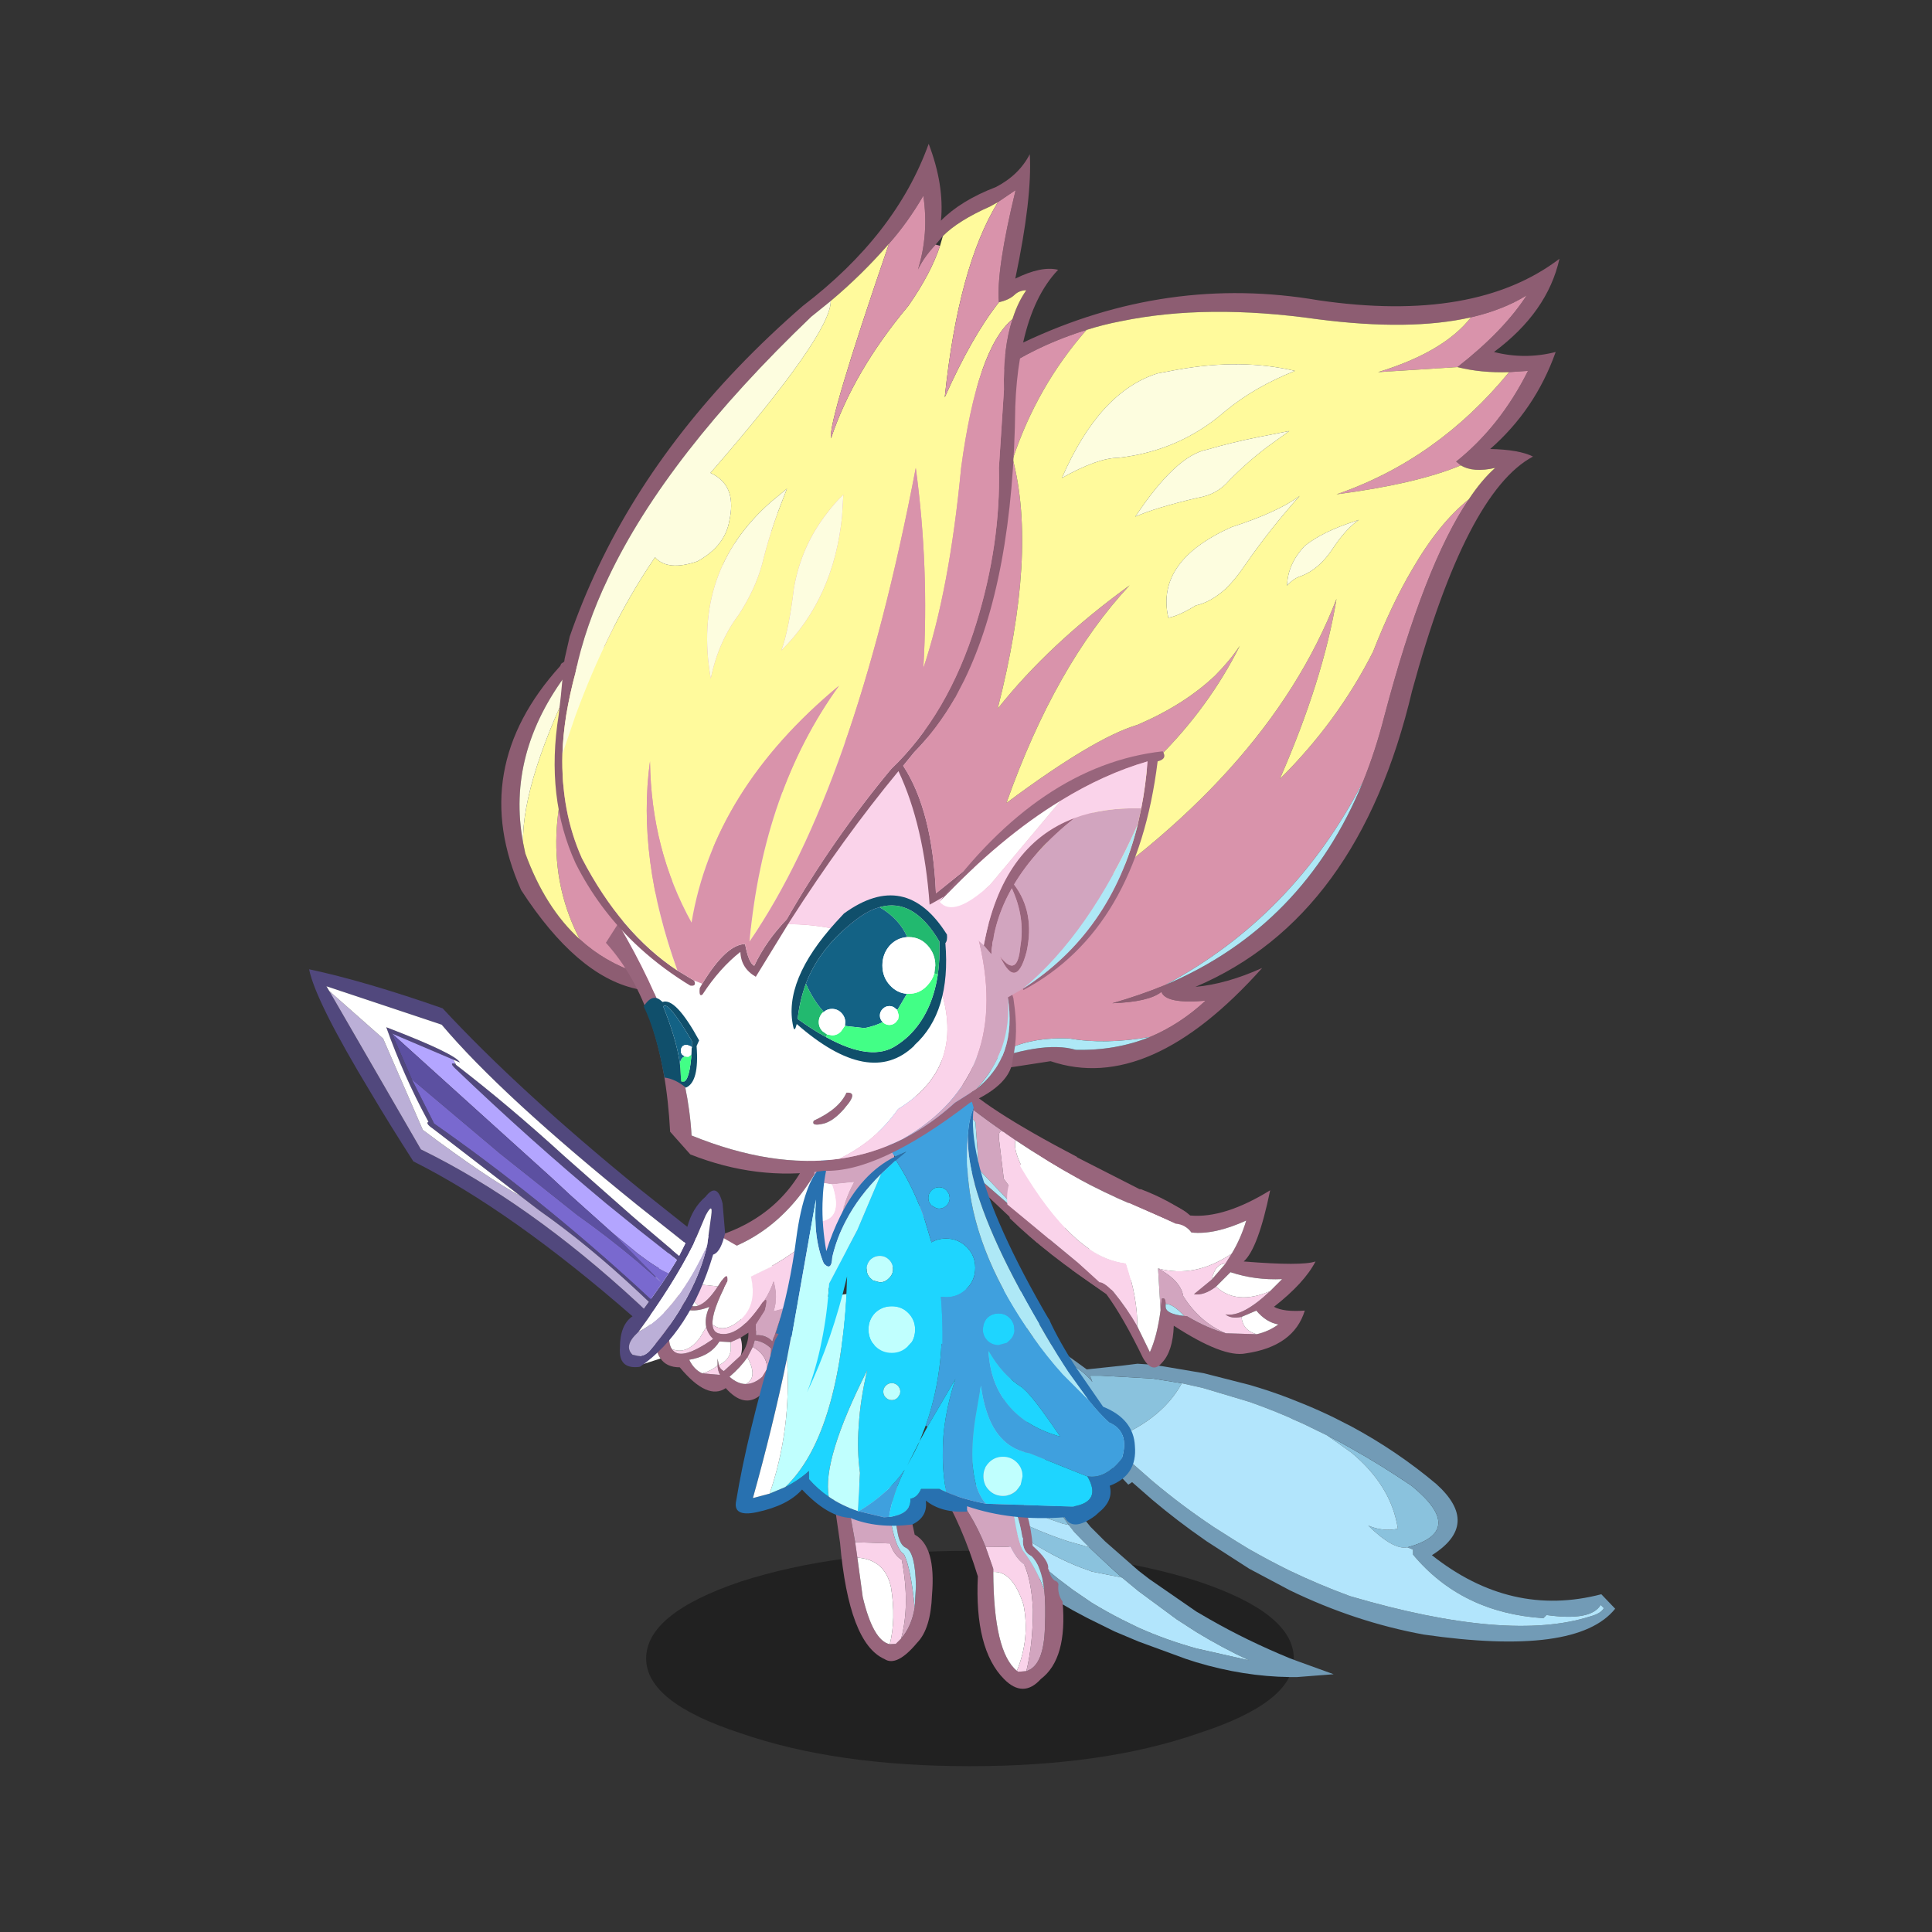 <svg xmlns:ffdec="https://www.free-decompiler.com/flash" xmlns:xlink="http://www.w3.org/1999/xlink" ffdec:objectType="frame" height="90" width="90" xmlns="http://www.w3.org/2000/svg"><rect width="100%" height="100%" fill="#333333" stroke="none"/><use ffdec:characterId="36" height="172" transform="matrix(.45 0 0 .45 11.992 4.9)" width="145.5" xlink:href="#a"/><defs><g id="a" transform="translate(5.35 4)"><use ffdec:characterId="1" height="9.8" transform="matrix(1.208 0 0 2.275 34.89 145.652)" width="55.5" xlink:href="#b"/><use ffdec:characterId="3" height="25.9" transform="translate(63.7 96.85) scale(.652)" width="24.6" xlink:href="#c"/><use ffdec:characterId="5" height="23.15" transform="translate(72.25 103.8) scale(.652)" width="29.05" xlink:href="#d"/><use ffdec:characterId="12" height="58.6" transform="translate(68.113 121.687) scale(.652)" width="105.8" xlink:href="#e"/><use ffdec:characterId="14" height="28.35" transform="translate(78.95 108.2) scale(.652)" width="38.7" xlink:href="#f"/><use ffdec:characterId="16" height="31.85" transform="translate(42.35 102.9) scale(.652)" width="27.85" xlink:href="#g"/><use ffdec:characterId="18" height="68.45" transform="translate(0 85.45) scale(.652)" width="81.75" xlink:href="#h"/><use ffdec:characterId="20" height="28.45" transform="translate(54.05 138.5) scale(.652)" width="16.1" xlink:href="#i"/><use ffdec:characterId="22" height="32.95" transform="translate(65.25 138.45) scale(.652)" width="19.7" xlink:href="#j"/><use ffdec:characterId="24" height="69.95" transform="translate(44.15 97.45) scale(.652)" width="63.45" xlink:href="#k"/><use ffdec:characterId="35" height="163.5" transform="translate(19.183) scale(.652)" width="180.55" xlink:href="#l"/></g><g id="q" fill-rule="evenodd"><path d="M3.35 1.25 5.3 0q3.55 4.25 18.9 12.3l.4 3.55q-5.45-3.05-10.15-6.2l-1.45-1-.4-.3Q7.45 4.8 3.35 1.25m16.3 24.05v.05l-1.8.55L1.2 10.2.4 8.6l3.2 2.75L16.45 22.5l3.2 2.8" fill="#98657c"/><path d="M.4 8.6q-1.5-4.1 2.95-7.35 4.1 3.55 9.25 7.1-1.05-.55-.7 1.65l.7 5.8 7.05 9.5-3.2-2.8-7.8-8.2-.55-7.5q-.65-1-1.6-.4l1.05 6.75L4.4 9.8l-.8 1.55L.4 8.6" fill="#d2a5bf"/><path d="m22.4 23.5-2.7 1.85-.05-.05-7.05-9.5-.7-5.8q-.35-2.2.7-1.65l.4.3 1.45 1q-.85 3.5 7.95 13.85" fill="#fad3ea"/><path d="M24.6 15.85q.15 5.1-2.2 7.65-8.8-10.35-7.95-13.85 4.7 3.15 10.15 6.2" fill="#fff"/><path d="m3.6 11.35.8-1.55 3.15 3.35L6.5 6.4q.95-.6 1.6.4l.55 7.5 7.8 8.2L3.6 11.35" fill="#aee8f6"/></g><g id="r" fill-rule="evenodd"><path d="M27.95 13.2q-1.55-1.35-5.7-3Q13 6.55 4.65 1.15 6 .45 7.75 0l15.9 8.1q4.6 1.8 5.4 2.9l-1.1 2.2m-27.9-4 16.4 13.55-.8.35-.2.05Q6.3 17.1.45 11.4l-.4-2.2" fill="#98657c"/><path d="M2.05 3.05q8.6 14.6 16.8 15.55l.6 2.75-3 1.4L.05 9.2q-.35-3.75 2-6.15" fill="#fad3ea"/><path d="m19.45 21.35-.6-2.75q-8.2-.95-16.8-15.55 1-1.1 2.6-1.9 8.35 5.4 17.6 9.05 4.15 1.65 5.7 3-2.95 5.15-8.5 8.15" fill="#fff"/></g><g id="s" fill-rule="evenodd"><path d="M69.4 42.65q-1.7 3.1-4.7 5.4-3 2.3-7.25 3.85-3.95-4.6-7.4-9.7l-2.3-3.5-1.7-2.65q1.65 1.2 5.6 3.5 1.9 1 3.35 2.65l.2.25-.4-1h1.8l8.1.45 4.7.75m35.8 26.05q-2.2.45-6.2-3.45 2.35 1 4.7.5-1.05-6.85-7.4-12.1l-3.8-2.7q1.9.95 3.8 2.05 4.75 2.65 9.6 5.95 8.8 7.2-.7 9.75" fill="#8ac2dd" transform="translate(-35.6 -32.6)"/><path d="M88.75 45.95q2.45 1 4.8 2.15l2.75 1.4q7.25 3.9 13.5 9.15 7.1 6.4-.7 11.3 12.55 9.95 26.9 6.2l2.2 2.3q-6.1 7.6-30.4 4.1-10.9-2-21.3-7.05l-6.4-3.4-6.75-4.35-.35-.25q-4.2-2.9-8.3-6.35l-3.2-2.8-.6.4-3.15-3.35q-5.5-6.2-9.55-13.2L46 38.15l-1-2.1q-.4-.85.55-.75l.05.05q1.4-.25 7.6 4.3l1.1.8 5.65-.6 2.4-.3 2.35.15 1.95.3 6.2 1.05 7.25 1.85q3.3.95 6.4 2.15l2.25.9m3.75 5-3.8-1.85-1.7-.75-.5-.25q-3.25-1.4-6.4-2.5l-7.35-2.2-3.35-.75-4.7-.75-8.1-.45h-1.8l.4 1-.2-.25q-1.45-1.65-3.35-2.65-3.95-2.3-5.6-3.5l1.7 2.65 2.3 3.5q3.45 5.1 7.4 9.7l2.75 3 .8.85.4-.5 3.3 2.9q4.75 4 9.8 7.35l3.55 2.25L80.1 69q3.15 1.8 6.4 3.4 4.7 2.25 9.6 4.05 25.2 7.4 38.2 3.2 1.65-.45 2.1-1.3l-.5-.5q-1.55 2.6-8.6 1.6l-.5.5q-13-.85-20.7-10.1v-.8l-.9-.35q9.5-2.55.7-9.75-4.85-3.3-9.6-5.95-1.9-1.1-3.8-2.05" fill="#729bb6" transform="translate(-35.6 -32.6)"/><path d="m69.4 42.65 3.35.75 7.35 2.2q3.15 1.1 6.4 2.5l.5.25 1.7.75 3.8 1.85 3.8 2.7q6.35 5.25 7.4 12.1-2.35.5-4.7-.5 4 3.9 6.2 3.45l.9.35v.8q7.7 9.25 20.7 10.1l.5-.5q7.05 1 8.6-1.6l.5.5q-.45.85-2.1 1.3-13 4.2-38.2-3.2-4.9-1.8-9.6-4.05-3.25-1.6-6.4-3.4l-2.05-1.25-3.55-2.25q-5.05-3.35-9.8-7.35l-3.3-2.9-.4.5-.8-.85-2.75-3q4.25-1.55 7.25-3.85t4.7-5.4" fill="#b2e5fc" transform="translate(-35.6 -32.6)"/><path d="m38.1 55.45-.05-.3q-.45-2.7-.65-5.75-.4-5.9.2-13.15l.35-3.1v-.2.25l.2.7.5 3.15q.45 2.35 1.95 6.2 1.05 4 2.75 8l1.85 3.9 1.4 2.55 1.85 3.05 2.3 3.4.55.8.15.2-.95-.2-2.3-.8-1.6-.8Q43.8 61.7 41 58.8l-2.9-3.35M54.7 68.7l.4.4 3.5 3.25 1.3 1.15-4.8-.95-.5-.2q-4.35-1.45-9.35-4.6l-2.35-1.5-1.45-1.05-.15-.25-.7-1.2-.4-.95 2.7 1.45.8.4.65.3.8.4q3.1 1.4 6.2 2.4l3.35.95" fill="#8ac2dd" transform="translate(-35.6 -32.6)"/><path d="m87.7 86.75 5.8 2.1-5.8.45h-1.2q-7.3-.1-14.8-2.35L70 86.4l-7.5-2.75-3.8-1.6-4.25-2.1-2.35-1.25-3.2-1.85v-1.7l-1.95-1.4Q44.7 72 42.9 69.9l-1.6-2.15-1.7-2.8-.3-.6q-1.2-1.95-2-4.4l-.15-.35q-.65-2.05-1.05-4.45-.5-3.25-.5-7.1-.05-4.25.6-9.3l.7-3.45q.3-1.3.75-2.15.4-.95.8-.25l2.95 6.45q1.6 5.15 3.55 9.7 1.35 3.2 2.95 6.1l1.15 2.05.9 1.5q1.8 2.9 3.9 5.45l.65.8.4.5.2.2 2.1 2.1 5.25 4.6.05.05 1.75 1.35 7.45 5.15 2.15 1.25q5.95 3.4 12.65 6.15l1.2.45m-36.25-21.6-.15-.2-.55-.8-2.3-3.4-1.85-3.05-1.4-2.55-1.85-3.9q-1.7-4-2.75-8-1.5-3.85-1.95-6.2l-.5-3.15-.2-.7v-.25.2l-.35 3.1q-.6 7.25-.2 13.15.2 3.05.65 5.75l.05.3q.35 1.95.85 3.8l.85 2.55.4 1 .4.95.7 1.2.15.25 1.45 2.25.25.3q2.3 3.2 5.35 5.9l-.5-1.4 1.85 1.5 2.25 1.7 3 2.05q2.3 1.4 4.75 2.65l2.65 1.3q4.35 1.95 9.2 3.3l8.4 1.9q-4.3-2-8.4-4.5l-3.1-2-6.1-4.5-2.3-1.9-.3-.25-1.3-1.15-3.5-3.25-.4-.4-.95-.95-1.45-1.5-.85-1.1" fill="#729bb6" transform="translate(-35.6 -32.6)"/><path d="M38.1 55.45 41 58.8q2.8 2.9 5.6 4.55l1.6.8 2.3.8.95.2.85 1.1 1.45 1.5.95.95-3.35-.95q-3.1-1-6.2-2.4l-.8-.4-.65-.3-.8-.4-2.7-1.45-.4-1-.85-2.55q-.5-1.85-.85-3.8M59.9 73.5l.3.25 2.3 1.9 6.1 4.5 3.1 2q4.1 2.5 8.4 4.5l-8.4-1.9q-4.85-1.35-9.2-3.3l-2.65-1.3Q57.4 78.9 55.1 77.5l-3-2.05-2.25-1.7-1.85-1.5.5 1.4q-3.05-2.7-5.35-5.9l-.25-.3-1.45-2.25 1.45 1.05 2.35 1.5q5 3.15 9.35 4.6l.5.2 4.8.95" fill="#b2e5fc" transform="translate(-35.6 -32.6)"/></g><g id="t" fill-rule="evenodd"><path d="M9.05 2.2 10.9 0q4.4 1.65 7.9 4.2 5.4.5 12.7-4-1.9 9.25-4.2 11.3 9.25.75 11.4 0-1.75 3.4-6.6 7.2 1.55.85 4.9.6-1.75 5.7-9.4 6.8-3.55.7-11.4-4.4-.15 4.1-1.9 5.9-1.5 1.8-3-.8-3.15-6.5-5.8-10.1L0 12.8l1-1.1 3.4 3.1q.8 0 2.2 1.5 2.2 2.7 3.8 5.5l2 4.1q1.15-2.5 1.7-6.65l.2-1.85q.6-.25.6.85v.45q.05 1.15 2.95 1.45l.45.05q3.3 1.95 6.15 2.7l4.9.15q1.85-.4 3.45-1.55-1.95-.35-3.5-2.2l-2.35 1q-1.65.35-2.55-.4 2.65.5 7.1-3.7l1.9-1.9q-4.3.2-8.2-1.1l-2.3 2.3q-1.9 1.45-3.5 1.2l2.8-2.3 2.2-2.55 1-1.6q1.45-2.4 2.3-5.25-5.05 2.3-8.7 1.9-.9-1.25-2.5-1.4L9.05 2.2" fill="#98657c"/><path d="M24.45 22.9q-2.85-.75-6.15-2.7l-.45-.05q-1.8-1.95-2.95-1.9 0-1.1-.6-.85l-.2 1.85-.4-6.65q3.6 1.95 4 4.4 2.6 4.15 6.75 5.9" fill="#d2a5bf"/><path d="M17.85 20.15q-2.9-.3-2.95-1.45v-.45q1.15-.05 2.95 1.9" fill="#aee8f6"/><path d="m1 11.7 1.8-2.15q2.55 1.8 5.8 2.25 1.85 5.45 1.8 10-1.6-2.8-3.8-5.5-1.4-1.5-2.2-1.5L1 11.7m24.4-1.45-1 1.6q-1.6-.05-2.2 2.55l-2.8 2.3q1.6.25 3.5-1.2 3.3 3 8.6.7-4.45 4.2-7.1 3.7.9.75 2.55.4.2 2.15 2.4 2.75l-4.9-.15Q20.3 21.15 17.7 17q-.4-2.45-4-4.4 5.85 1.6 11.7-2.35" fill="#fad3ea"/><path d="M2.8 9.55 9.05 2.2l7.45 3.3q1.6.15 2.5 1.4 3.65.4 8.7-1.9-.85 2.85-2.3 5.25-5.85 3.95-11.7 2.35l.4 6.65q-.55 4.15-1.7 6.65l-2-4.1q.05-4.55-1.8-10-3.25-.45-5.8-2.25m21.6 2.3-2.2 2.55q.6-2.6 2.2-2.55m-1.5 3.65 2.3-2.3q3.9 1.3 8.2 1.1l-1.9 1.9q-5.3 2.3-8.6-.7m4.05 4.8 2.35-1q1.55 1.85 3.5 2.2-1.6 1.15-3.45 1.55-2.2-.6-2.4-2.75" fill="#fff"/></g><g id="u" fill-rule="evenodd"><path d="m0 18.2.2-2.7q11.1-3.7 15-14.6 1.55-.55 2.95-.75Q12 14.6 0 18.2" fill="#98657c"/><path d="M18.15.15Q25.2-.95 27.8 6.9q.4 2.25-1.55 4.35l-5.6-1.2Q13.4 18.55 5.1 22q1.05 3.9-1.55 6.7Q.45 25.25 0 18.2 12 14.6 18.15.15" fill="#fff"/><path d="m26.25 11.25-10.5 15.2L8.8 27.5q.75-1.8 0-4.7-1.45 4.15-4.7 6.45l-.55-.55q2.6-2.8 1.55-6.7 8.3-3.45 15.55-11.95l5.6 1.2" fill="#fad3ea"/><path d="M15.75 26.45Q14.65 29 13.8 31.7q-6.3.7-9.7-2.45 3.25-2.3 4.7-6.45.75 2.9 0 4.7l6.95-1.05" fill="#d2a5bf"/></g><g id="v" fill-rule="evenodd"><path d="M72.25 52.6q.7-.65.1 1.6l-1.4 2.2v1.7q1.6-.1 2.6 1l1.3-3.9 5 2.35-5.3 7.25-3 2.9q-2.55 2-5.4-1.2-2.9 2-7.3-3.3-2.1 0-3.05-1.4-.75-1.05-.85-2.9l2.6-8 1.5 1.2q1.25 1.8 2.75 1.3 1.45-.5 3.1-3.05l.55-.85q1.1-1.6 1 0-2.55 4.85-2.4 6.9.05 1.1.9 1.4 3.15.9 7-4.9l.3-.3M57.6 60.3q1.25 1.95 5.95-1.2l.6-.4q-.85-.85-1.1-1.9-.3-1.45.5-3.2-3.4 1.35-5.2-.5l-1.4 4.2.2 1.4q.05 1.05.45 1.6m9.35-1.1-1.8-.1-.35.5q-1.45 1.9-4.45 2.4.75 1.55 2.05 2.15l2.85.25q-.35-.6-.4-1.5v-1.1l.2 1.05q.2.65.8.95l2.65-2.45.15-.2q1.15-1.7 1.1-3.45l-1.25.8-1.55.7m5.7 4.35.3-.7q.4-1.25.4-2.65-1.15-1.1-2.6-1.3l-.3 1.05-.8 1.55-.05.1q-1.05 1.55-2.85 3.1 1.3 1.15 2.6 1.15t2.6-1.15l.7-1.15" fill="#98657c"/><path d="m81.7 51.9-7.95 2.4q.75-2.25 0-4.8-.5 1.55-1.5 3.1l-.3.3q-3.85 5.8-7 4.9-.85-.3-.9-1.4 1.9 1.55 4.65-.95 2.45-2.4 1.45-6.65l3.4-1.65 8.15 4.75m-16.8-1.55q-1.65 2.55-3.1 3.05-2-1.75-3.4-3.75l6.5.7m-1.85 6.45q.25 1.05 1.1 1.9l-.6.4q-4.7 3.15-5.95 1.2 2.4.95 4.45-1.8l1-1.7m3.9 2.4 1.55-.7q.4 1.3.1 2.6l-.1.25-2.65 2.45q-.6-.3-.8-.95 1.7-.8 1.9-2.4V59.2m-2.1 3.7q.05.9.4 1.5l-2.85-.25q1.4-.35 2.45-1.25m7.8.65-.7 1.15q-1.3 1.15-2.6 1.15 1.95-1 .25-4.25l.05-.1.8-1.55q1.9 1.1 2.2 2.75v.85" fill="#fad3ea"/><path d="m81.7 51.9.05-.05q.05 2.75-1.9 5.7l-5-2.35-1.3 3.9q-1-1.1-2.6-1v-1.7l1.4-2.2q.6-2.25-.1-1.6 1-1.55 1.5-3.1.75 2.55 0 4.8l7.95-2.4m-11.25 8.05.3-1.05q1.45.2 2.6 1.3 0 1.4-.4 2.65l-.3.7v-.85q-.3-1.65-2.2-2.75" fill="#d2a5bf"/><path d="m55.8 61.8-4.05 1.3 2.5-5.95-.05-1.75q-.1-13.6 10.95-13.1l8.4 4.85-3.4 1.65q1 4.25-1.45 6.65-2.75 2.5-4.65.95-.15-2.05 2.4-6.9.1-1.6-1 0l-.55.85-6.5-.7q1.4 2 3.4 3.75-1.5.5-2.75-1.3l-1.5-1.2-2.6 8q.1 1.85.85 2.9m7.25-5-1 1.7Q60 61.25 57.6 60.3q-.4-.55-.45-1.6l-.2-1.4 1.4-4.2q1.8 1.85 5.2.5-.8 1.75-.5 3.2m-.65 7.35q-1.3-.6-2.05-2.15 3-.5 4.45-2.4l.35-.5 1.8.1v1.25q-.2 1.6-1.9 2.4l-.2-1.05v1.1q-1.05.9-2.45 1.25m6.95 1.7q-1.3 0-2.6-1.15 1.8-1.55 2.85-3.1 1.7 3.25-.25 4.25" fill="#fff"/><path d="M23.3 15.15q8.5 6.55 17.2 14.5l10.65 9.4 1.1.95 6.5 5.5 1-2-1.25-1-6.25-4.95Q30.5 20 21.05 8.8L2.75 2.7l.45.75L17.75 28.6q17.1 8.35 34.5 24.45l.9.85.8-1.1-1.7-1.6q-7.95-7.45-15.7-12.9l-3-2.3-13.9-10.7q-1.25-.85-.7-1.1l-.2-.35Q15 16.9 12.25 9.2q10.95 4.2 11.7 5.6l-1.05-.45-9.75-4.15 3.15 7.25 3.45 6.85.1.2q16.6 11.6 32.4 26.05l2 1.85 1.8-2.55 1.05-1.6 1.3-2.1-6.15-4.85-5-4.05Q35.05 27.1 23.15 15.7q-.95-.95 0-.7l.15.15M62.95 36.1q1.85-2.4 2.7 1.1l.4 4.7q-.65 2.85-1.75 3.35l-.15.05q-3.7 12.35-11.6 17.8l-.3.05q-3.15.3-2.9-3.05 0-3.65 2-5-19.25-16.8-34.8-24.6-3.85-6-6.75-10.9Q1 5.05 0 0q8.75 1.85 21.2 6.2 12.05 13 31.05 28.5l7.8 6.2q.8-3 2.9-4.8m.25 7.7.65-4.7q.3-2.25-.9 0L61 43.7q-3.15 6.3-8.7 13.85l-.05.05-.1.1q-2.25 2.1-.8 3.5l.9.2q1 .05 1.8-.8 6.9-8.05 8.95-15.95l.2-.85" fill="#51487d"/><path d="m22.9 14.35.35.65h-.1q-.95-.25 0 .7 11.9 11.4 24.1 21.55l5 4.05 6.15 4.85-1.3 2.1q-1.75-.7-4.85-3.05l-4.1-3.35-6.75-6.05-2.9-2.7-25.35-22.9 9.75 4.15" fill="#b3a5ff"/><path d="m16.3 17.45-3.15-7.25L38.5 33.1l2.9 2.7 6.75 6.05 7.7 7.8-3.6-3.15q-4.75-4-9.7-7.5L30.3 29.25l-14-11.8" fill="#5c50a1"/><path d="m57.1 48.25-1.05 1.6-1.8 2.55-2-1.85Q36.45 36.1 19.85 24.5l-.1-.2-3.45-6.85 14 11.8L42.55 39q4.95 3.5 9.7 7.5l3.6 3.15-7.7-7.8 4.1 3.35q3.1 2.35 4.85 3.05m-1.05 1.6-.2-.2.2.2" fill="#7969cf"/><path d="M3.2 3.45 11.75 11l6.3 14.5Q28.2 33.1 33.55 36l3 2.3q7.75 5.45 15.7 12.9l1.7 1.6-.8 1.1-.9-.85q-17.4-16.1-34.5-24.45L3.2 3.45m60 40.35-.2.85q-2.05 7.9-8.95 15.95-.8.85-1.8.8l-.9-.2q-1.45-1.4.8-3.5l.1-.1.05-.05q5.65-2.75 10.55-13l.35-.75" fill="#bbafd7"/><path d="m3.2 3.45-.45-.75 18.3 6.1Q30.5 20 52.25 37.55l6.25 4.95 1.25 1-1 2-6.5-5.5-1.1-.95-10.65-9.4q-8.7-7.95-17.2-14.5l-.05-.15-.35-.65 1.05.45q-.75-1.4-11.7-5.6 2.75 7.7 6.5 14.65l.2.35q-.55.25.7 1.1L33.55 36q-5.35-2.9-15.5-10.5L11.75 11 3.2 3.45m49.1 54.1Q57.85 50 61 43.7l1.95-4.6q1.2-2.25.9 0l-.65 4.7-.35.75q-4.9 10.25-10.55 13" fill="#fff"/></g><g id="w" fill-rule="evenodd"><path d="m13.25 20 .2-3.4q-.1-5.35-1.55-6.1-1.05-.4-1.4-2.65L9.25.6l2.35.15 1.65 7.65q3.4 1.85 2.75 9.55-.2 5.4-2.35 7.6-3.25 3.9-5.2 2.6Q2.8 25.65 1.4 9.7L0 0l2.1.2 1.7 9.4.35 2.45L5 18.3q1.65 6.95 4.3 7.5l.95-.05.85-.85q1.65-1.9 2.15-4.9" fill="#98657c"/><path d="m8.5.55 1.05 6.2q.8 4.05 2 4.75 1.1 2.2 1.7 8.5-.5 3-2.15 4.9 1.45-5.4.1-12.5-1.3-.8-1.85-2.6L3.8 9.6 2.1.2l6.4.35" fill="#d2a5bf"/><path d="m3.8 9.6 5.55.2q.55 1.8 1.85 2.6 1.35 7.1-.1 12.5l-.85.85-.95.05q1-4 .2-9-.95-4.45-5.35-4.75L3.8 9.6" fill="#fad3ea"/><path d="M9.3 25.8q-2.65-.55-4.3-7.5l-.85-6.25q4.4.3 5.35 4.75.8 5-.2 9" fill="#fff"/><path d="M13.25 20q-.6-6.3-1.7-8.5-1.2-.7-2-4.75L8.5.55l.75.05 1.25 7.25q.35 2.25 1.4 2.65 1.45.75 1.55 6.1l-.2 3.4" fill="#aee8f6"/></g><g id="x" fill-rule="evenodd"><path d="m11.65 3.7-.1-.25q-1-1.9-2.45-3.2L11.9 0q2.55 5.2 2.9 10.25 2.7 2.4 2.45 3.65l.15.2q.15 1 .85 1.65.55.15.65.6-.2 1.55.65 2.75.8 9.1-3.45 12.3-2.8 3.1-5.85 0-4.7-4.75-4.15-16.3Q3.55 6.8 0 1.05l1.55-.1q3.5 3.75 5.8 9.5l1.2 3.45v.5q.05 12.7 3.75 15.7l.2.15 1.3-.1q2.8-.85 2.95-7 .15-3.45-.1-5.9-.5-3.9-2.05-5.35-1.5-.75-1.35-2.85l-.1-.2q-.45-2.95-1.5-5.15" fill="#98657c"/><path d="M11.65 3.7q.5 4.85 1.55 7.25 2.05 2.6 3.45 6.3.25 2.45.1 5.9-.15 6.15-2.95 7 1.05-4.3 1.05-9.8-.25-4.6-1.4-7.15-1.3-1-2.15-2.8l-3.95.05Q5.05 4.7 1.55.95L9.1.25q1.45 1.3 2.45 3.2l.1.25" fill="#d2a5bf"/><path d="m7.35 10.45 3.95-.05q.85 1.8 2.15 2.8 1.15 2.55 1.4 7.15 0 5.5-1.05 9.8l-1.3.1-.2-.15q2.1-5.15 1.05-10.5-1.75-5.4-4.8-5.2v-.5l-1.2-3.45" fill="#fad3ea"/><path d="M8.55 14.4q3.05-.2 4.8 5.2 1.05 5.35-1.05 10.5-3.7-3-3.75-15.7" fill="#fff"/><path d="M16.65 17.25q-1.4-3.7-3.45-6.3-1.05-2.4-1.55-7.25 1.05 2.2 1.5 5.15l.1.2q-.15 2.1 1.35 2.85 1.55 1.45 2.05 5.35" fill="#aee8f6"/></g><g id="y" fill-rule="evenodd"><path d="M12.5 15.3V7.1h.05l11.8-1.3 1.95 12.8 3.35.65 1.3 9.2-12.75.85-.3-2.5q-2.7-4.85.85-11.4l-3.45.35-2.8-.45" fill="#d2a5bf"/><path d="m18.2 29.3-5.7.35V21.8l1.4-.25q3.15-.75 1.4-5.8l3.45-.35q-3.55 6.55-.85 11.4l.3 2.5" fill="#fad3ea"/><path d="M12.5 21.8v-6.5l2.8.45q1.75 5.05-1.4 5.8l-1.4.25" fill="#fff"/><path d="m5.4 64.85 2.5-1.05q2.1-1.05 3.75-2.55v1.3q1.4 1.6 3.15 2.8 2.05 1.4 4.6 2.25v.05h.15l4 .95.8-.05q3.55-.4 3.4-2.9 1.1-.15 1.7-1.55h2.9l1.1.5.1.05q2.7 1.15 6.2 1.8l13.6.45h.2q4.65-.75 2.3-4.8 2.9.5 5.5-2.9 1.25-4.25-2.05-5.65-1.5-1.35-3.3-3.6l-3.2-4.45q-3.35-5.1-7.45-12.75l.55.05 3.9 4.45q1.55 3.4 4.3 7.65l4.25 6.15Q63.2 53 63.4 57.3q.4 4.65-4 6.3.65 2.35-1.8 4.3l-.5.45q-3.6 2.65-4.85.25-8.5.65-15.5-1.75v.85q-4.05.25-6.55-1.75.35 2.6-2.15 3.8-5.65.7-9.85-1.05-3.55-.15-7.65-4.5-2.25 2.55-7.2 3.6-3.85.8-3.25-1.85Q1.8 55.6 6.25 40.5l3.65-6.25-1.75 9.2q-2.3 11-5.4 22.1l2.65-.7" fill="#2871b0"/><path d="M56 49.95q1.8 2.25 3.3 3.6 3.3 1.4 2.05 5.65-2.6 3.4-5.5 2.9h-.05l-9.1-3.65q-5-.9-6.85-6.65-.6-1.8-.9-4.1l-.85 4.95q-.7 4.45-.45 7.7.3 4.1 2.1 6.1-3.5-.65-6.2-1.8l-.1-.05q-.6-3.05-.55-6.25 0-1.65.15-3.3.45-4.1 1.85-8.4l-4.45 7.6-.25-.25q3.5-9.95 2.2-21.7 5.05-.05 10.15.25 4.3 7.7 9.4 13.35L56 49.95m-31.65 18.6-.8.05-4-.95q4.7-2.8 7.3-6.6-1.85 3.65-2.5 7.5m21.9-19.85-.75-.7q-3.15-1.95-5.35-5.85.25 4.85 2.75 8.15 2.85 3.85 8.65 5.5-3.55-5.25-5.3-7.1" fill="#3fa0de"/><path d="M45.35 32.75q4.1 7.65 7.45 12.75l3.2 4.45-4.05-4.05q-5.1-5.65-9.4-13.35l2.8.2" fill="#aee8f6"/><path d="M55.85 62.1q2.35 4.05-2.3 4.8h-.2l-13.6-.45q-1.8-2-2.1-6.1-.25-3.25.45-7.7l.85-4.95q.3 2.3.9 4.1 1.85 5.75 6.85 6.65l9.1 3.65h.05m-22.4 2.5-1.1-.5h-2.9q-.6 1.4-1.7 1.55.15 2.5-3.4 2.9.65-3.85 2.5-7.5-2.6 3.8-7.3 6.6l-.15-.05.35-6.05q-.5-3.55-.2-7.5.25-4.15 1.35-8.8-7.2 14.25-6.1 20.1-1.75-1.2-3.15-2.8v-1.3Q10 62.75 7.9 63.8q8.35-7.95 9.75-30.65l14.75-.85q1.3 11.75-2.2 21.7l-1 2.55-.25.5-1.7 3.35 1.1-2.05.65-1.3.2-.5 1.25-2.3 4.45-7.6q-1.4 4.3-1.85 8.4-.15 1.65-.15 3.3-.05 3.2.55 6.25m12.8-15.9q1.75 1.85 5.3 7.1-5.8-1.65-8.65-5.5-2.5-3.3-2.75-8.15 2.2 3.9 5.35 5.85l.75.7M42.45 59q-1.3 0-2.2.9-.55.55-.75 1.2-.15.45-.15 1 0 1.3.9 2.2.9.9 2.2.9 1.3 0 2.2-.9l.6-.85.3-1.35q0-1.3-.9-2.2-.9-.9-2.2-.9m-18.7-9.5.1.1q.4.4.95.4.55 0 .95-.4l.35-.55.05-.4q0-.55-.4-.95-.4-.4-.95-.4-.55 0-.95.4-.4.4-.4.95 0 .5.3.85" fill="#1ed5ff"/><path d="M23.75 49.5q-.3-.35-.3-.85 0-.55.4-.95.4-.4.95-.4.55 0 .95.4.4.4.4.95l-.05.4-.35.55q-.4.4-.95.4-.55 0-.95-.4l-.1-.1" fill="#bffffe"/><path d="m7.9 63.8-2.5 1.05q3.5-10.25 2.75-21.4l1.75-9.2 7.75-1.1q-1.4 22.7-9.75 30.65m11.5 3.8q-2.55-.85-4.6-2.25-1.1-5.85 6.1-20.1-1.1 4.65-1.35 8.8-.3 3.95.2 7.5l-.35 6.05M42.45 59q1.3 0 2.2.9.9.9.9 2.2l-.3 1.35-.6.85q-.9.9-2.2.9-1.3 0-2.2-.9-.9-.9-.9-2.2 0-.55.15-1 .2-.65.75-1.2.9-.9 2.2-.9" fill="#c0fffe"/><path d="m5.4 64.85-2.65.7q3.1-11.1 5.4-22.1.75 11.15-2.75 21.4" fill="#fff"/><path d="m8.9 39.95-2.5-.55q2.2-7.05 3.25-15.2.6-4.45 1.65-7.35.75-2.15 1.8-3.4l1.2-4.3 2.05-1.45q-2.4 4.9-2.55 11.05-.1 3.6.6 7.6.95-3 2.2-5.5 3.35-6.85 8.7-9.5l1.8-.8-1.65 1.35-2.35 2.2q-3.55 3.5-5.6 7.45-1.45 2.75-2.15 5.75-.1 2.35-1.35 1-1.7-4-1.25-10.15L8.9 39.95M37.8 3.6q-.45 3.55.7 8.45 2.35 9.95 11.4 25.4l-1.65.5Q39.3 22.75 37.4 13.3q-.6-3-.5-5.4.1-2.45.9-4.3" fill="#2871b0"/><path d="m8.9 39.95 3.85-21.8Q12.3 24.3 14 28.3q1.25 1.35 1.35-1 .7-3 2.15-5.75 2.05-3.95 5.6-7.45l-3.75 8.85-4.5 8.55q-.3 4.9-1.2 9.2l-4.75-.75m18.45 1.5Q26.3 42.5 24.8 42.5q-1.5 0-2.55-1l-.1-.1-.1-.1-.4-.5q-.55-.9-.55-2 0-1.55 1.05-2.65 1.1-1.05 2.65-1.05 1.55 0 2.6 1.05 1.1 1.1 1.1 2.65 0 1.1-.5 1.95l-.6.65-.05.05m-5.95-10.8q-.6-.6-.6-1.45t.6-1.5q.65-.6 1.5-.6t1.45.6l.2.2q.45.6.45 1.3 0 .85-.65 1.45-.6.65-1.45.65l-1.1-.3-.4-.35" fill="#c0fffe"/><path d="m23.1 14.1 2.35-2.2q2.9 4.45 4.65 9.7l1 3.35q1-.6 2.3-.6 1.95 0 3.3 1.35 1.35 1.35 1.35 3.3 0 1.95-1.35 3.3-1.35 1.35-3.25 1.35h-.05l-.8-.05q.3 3.6.25 7.45l-4.65.4h-.85l.05-.05.6-.65q.5-.85.5-1.95 0-1.55-1.1-2.65-1.05-1.05-2.6-1.05t-2.65 1.05q-1.05 1.1-1.05 2.65 0 1.1.55 2l.4.5-.2.2-5-.25q.7-5.05.85-10.9-2.35 10.05-6.35 18.4 1.45-3.75 2.3-8.05.9-4.3 1.2-9.2l4.5-8.55 3.75-8.85m21.15 24.65v.3q-.1.85-.75 1.45l-.45.4-1.3.35q-1.05 0-1.8-.75l-.35-.45q-.35-.55-.35-1.3l.1-.65q.15-.65.6-1.15.75-.7 1.8-.7t1.75.7q.75.75.75 1.8M31.1 19.1q-.5-.5-.5-1.2t.5-1.2q.5-.5 1.2-.5t1.2.5l.4.6.1.6q0 .7-.5 1.2t-1.2.5l-.4-.05-.8-.45m-9.7 11.55.4.35 1.1.3q.85 0 1.45-.65.65-.6.65-1.45 0-.7-.45-1.3l-.2-.2q-.6-.6-1.45-.6t-1.5.6q-.6.65-.6 1.5t.6 1.45" fill="#1ed5ff"/><path d="m25.45 11.9 1.65-1.35-1.8.8-4.4-6.4Q28.2 1.1 36.75 0l1.05 3.6q-.8 1.85-.9 4.3-.3 3-.05 6.05.8 11.95 9.4 24.6l-1.9.5-.1-.3q0-1.05-.75-1.8-.7-.7-1.75-.7t-1.8.7q-.45.5-.6 1.15l-.1.65q0 .75.35 1.3l-6.65 1h-.1q.05-3.85-.25-7.45l.8.05h.05q1.9 0 3.25-1.35t1.35-3.3q0-1.95-1.35-3.3-1.35-1.35-3.3-1.35-1.3 0-2.3.6l-1-3.35q-1.75-5.25-4.65-9.7m5.65 7.2.8.45.4.05q.7 0 1.2-.5t.5-1.2l-.1-.6-.4-.6q-.5-.5-1.2-.5t-1.2.5q-.5.5-.5 1.2t.5 1.2" fill="#3fa0de"/><path d="m48.25 37.95-2 .6q-8.6-12.65-9.4-24.6-.25-3.05.05-6.05-.1 2.4.5 5.4 1.9 9.45 10.85 24.65" fill="#aee8f6"/></g><g id="l" transform="translate(1.1)"><use ffdec:characterId="26" height="138.3" transform="translate(0 9.75)" width="168" xlink:href="#m"/><use ffdec:characterId="27" height="76.25" transform="translate(16.6 87.25)" width="65.1" xlink:href="#n"/><use ffdec:characterId="29" height="135.15" transform="translate(8.45)" width="79.95" xlink:href="#o"/><use ffdec:characterId="30" height="39.2" transform="translate(69.2 96.45)" width="36.05" xlink:href="#p"/></g><g id="z"><path d="M160 26.5q-4.45.15-8.2-.8 7.3-5.7 11-11.4-3.7 2.3-8.85 3.5-9.65 2.2-24.35.3-17.55-2.5-31.15.3-2.9.55-5.55 1.4-5.65 1.75-10.55 4.5L17.95 69l-5.4 3.75-1.95 1.35Q.8 87 3.45 101.2l.35 1.7q3.15 8.65 8.65 13.65 3.95 3.6 9.15 5.35l.4 1.4.4 1.4-1.05-.3q-9.4-2.1-18.2-15.65-8.6-19.25 6.2-35.6l.15-.35 73.35-51q22.85-10.85 46.95-6.7 24.8 3.6 38.2-6.6-1.9 8.5-10.4 14.8 4.9 1.25 9.8 0-3.25 9.15-10.4 15.4 4.6.1 6.8 1.2-10.6 5.65-19.2 37.2-8.5 36-34.4 47 4.95-.45 10.6-3-17.95 20.1-33.6 14.8l-15.55 2.4-.05-.25 3.55-1.35q10.65-4.2 16.05-2.6 6.35.15 11.8-2.05 4.75-2 8.8-5.75-6.3.55-7-1.4-2 1.6-7.8 1.8 4.4-1.25 8.4-2.9 22.05-9.35 31.4-32.25 2-4.95 3.4-10.45 6.35-24 13.4-34.4 2.05-3.1 4.2-5-3.5.8-5.45-.4l-.75-.6q7-5.6 11.4-14.4l-3 .2" fill="#8d5d72" fill-rule="evenodd"/><path d="m151.8 25.7-12.6.8q10.45-3.2 14.75-8.7 5.15-1.2 8.85-3.5-3.7 5.7-11 11.4m-58.9-5.9q-7.85 8.95-11.7 20.5 3.9 15-2.4 39.65 8.15-10.3 20.95-19.6Q87.95 73 80.2 94.9 94.1 84.55 101 82.5q7.45-3.2 12.3-7.8 2.25-2.25 3.95-4.75Q107.5 89.4 85 102.1l1.4 11.6q35.15-22.6 46.2-51.2-2.1 12.8-9 28.6 9.15-9.05 14.8-20.2 2.95-7.55 6.2-13.05 4.25-7.35 9-11.15-7.05 10.4-13.4 34.4-1.4 5.5-3.4 10.45-11.05 21.4-31.4 32.25-4 1.65-8.4 2.9 5.8-.2 7.8-1.8.7 1.95 7 1.4-4.05 3.75-8.8 5.75-7.15 1.25-12.8.25-5.5-.25-9.6 1.6l-9.4 2.2-48.8-11.4-.4-1.4-.2-1.4h-.2q-5.2-1.75-9.15-5.35-7.6-14.65.3-33.25l1.65-3.6L17.95 69l64.4-44.7q4.9-2.75 10.55-4.5m59.45 21.5q-7.1 2.95-19.75 4.6 16-5.5 27.4-19.4l3-.2q-4.4 8.8-11.4 14.4l.75.6M31.9 123.6l-.4.7.4-.7" fill="#d993ab" fill-rule="evenodd"/><path d="M151.8 25.7q3.75.95 8.2.8-11.4 13.9-27.4 19.4 12.65-1.65 19.75-4.6 1.95 1.2 5.45.4-2.15 1.9-4.2 5-4.75 3.8-9 11.15-3.25 5.5-6.2 13.05-5.65 11.15-14.8 20.2 6.9-15.8 9-28.6-11.05 28.6-46.2 51.2L85 102.1q22.5-12.7 32.25-32.15-1.7 2.5-3.95 4.75-4.85 4.6-12.3 7.8-6.9 2.05-20.8 12.4Q87.95 73 99.75 60.35q-12.8 9.3-20.95 19.6 6.3-24.65 2.4-39.65 3.85-11.55 11.7-20.5 2.65-.85 5.55-1.4 13.6-2.8 31.15-.3 14.7 1.9 24.35-.3-4.3 5.5-14.75 8.7l12.6-.8m-44.4.4-3.2.6Q94.95 29.6 89 43.3q5.7-3.2 9-3.2 9.65-1.1 16.8-7.3l.25-.2q4.55-3.75 10.95-6.3-8.5-2-18.6-.2m14.3 12.2 3.4-2.45-5.1 1q-4 .8-7.95 1.95-4.95.95-11.4 10.65 3.1-1.4 9.9-3 3.1-.5 5-2.75 2.95-3 6.15-5.4M17.95 69 14.4 79.7l-1.65 3.6q-7.9 18.6-.3 33.25-5.5-5-8.65-13.65l-.35-1.7q-.2-9.9 9.1-28.45l5.4-3.75m92.3-5.45q2.35-.5 4.75-2.65 1.55-1.5 3.1-3.8 3.9-5.65 8.65-10.95-3.4 2.55-10.8 4.95-12.1 5.4-10.05 14.4 1.65-.3 4.35-1.95m16.8-4.7q2.75-1.05 4.9-4.25 1.9-2.9 3.8-4.35l.4-.3-.55.2q-5.2 1.65-8.05 3.95-2.7 2.85-2.8 6.3 1.05-1.2 2.3-1.55" fill="#fffa9c" fill-rule="evenodd"/><path d="M121.7 38.3q-3.2 2.4-6.15 5.4-1.9 2.25-5 2.75-6.8 1.6-9.9 3 6.45-9.7 11.4-10.65 3.95-1.15 7.95-1.95l5.1-1-3.4 2.45m-14.3-12.2q10.1-1.8 18.6.2-6.4 2.55-10.95 6.3l-.25.2Q107.65 39 98 40.1q-3.3 0-9 3.2 5.95-13.7 15.2-16.6l3.2-.6m2.85 37.45q-2.7 1.65-4.35 1.95-2.05-9 10.05-14.4 7.4-2.4 10.8-4.95-4.75 5.3-8.65 10.95-1.55 2.3-3.1 3.8-2.4 2.15-4.75 2.65m16.8-4.7q-1.25.35-2.3 1.55.1-3.45 2.8-6.3 2.85-2.3 8.05-3.95l.55-.2-.4.3q-1.9 1.45-3.8 4.35-2.15 3.2-4.9 4.25M3.45 101.2Q.8 87 10.6 74.1l1.95-1.35q-9.3 18.55-9.1 28.45" fill="#fdfddf" fill-rule="evenodd"/><path d="m71.2 136.1 9.4-2.2q4.1-1.85 9.6-1.6 5.65 1 12.8-.25-5.45 2.2-11.8 2.05-5.4-1.6-16.05 2.6l-3.55 1.35-.4-1.95m34.2-12.3q20.35-10.85 31.4-32.25-9.35 22.9-31.4 32.25" fill="#aee8f6" fill-rule="evenodd"/><path d="m77.7.15.25-.15M31.5 124.3l.4-.7" fill="none" stroke="red" stroke-linecap="round" stroke-linejoin="round" stroke-width=".05"/></g><g id="n" fill-rule="evenodd"><path d="m77.15 122.9.05-.05 4.1 12.8.05.4q.8 5.2-.15 9.2-.2 4.05-6.8 7-14.5 11.15-23.2 10.8-10.6 1.6-21.2-2.6l-3.2-3.6q-1.05-19.9-10.2-30l1.95-3.05q10.8 18.25 11.65 33.65 12.8 5.2 23.45 3.7 5.3-.75 10.1-3.15 4.35-2.2 8.25-5.75l3.4-2.15q6.55-5.15 5-14.65l-.95-3.7-2.3-8.85M49.6 155.1q4.05-1.85 5.2-4.45 1.6-.1.4 1.6l-.85 1.05q-1.5 1.7-2.95 2.2-2.25.6-1.8-.4" fill="#98657c" transform="translate(-16.6 -87.25)"/><path d="m22.85 120.4 9.55 6.05q18.2-7 36.4 5.2 6 14.35-5.8 21.6-1.95 2.75-4.5 4.85-2.2 1.75-4.85 3.05-10.65 1.5-23.45-3.7-.85-15.4-11.65-33.65l4.3-3.4m26.75 34.7q-.45 1 1.8.4 1.45-.5 2.95-2.2l.85-1.05q1.2-1.7-.4-1.6-1.15 2.6-5.2 4.45" fill="#fff" transform="translate(-16.6 -87.25)"/><path d="m77.2 122.85-.4-1.2.35 1.25 2.3 8.85q-1-3.35-3.85-6.1Q81.4 147.9 63.75 158q-4.8 2.4-10.1 3.15 2.65-1.3 4.85-3.05 2.55-2.1 4.5-4.85 11.8-7.25 5.8-21.6-18.2-12.2-36.4-5.2l-9.55-6.05L64.2 87.25l12 24.8 1 10.8" fill="#fad3ea" transform="translate(-16.6 -87.25)"/><path d="M63.75 158q17.65-10.1 11.85-32.35 2.85 2.75 3.85 6.1l.95 3.7q.7 8.55-5 14.65l-3.4 2.15q-3.9 3.55-8.25 5.75" fill="#d2a5bf" transform="translate(-16.6 -87.25)"/><path d="M75.4 150.1q5.7-6.1 5-14.65 1.55 9.5-5 14.65" fill="#aee8f6" transform="translate(-16.6 -87.25)"/><path d="M30.25 143.45v-1q-3.55-6-4.4-5.6l-.15.1q2.1 5.25 2.65 9.05l.2 2.85q1.2.6 1.6-3.8v-.45l.05-.9.05-.25M25.3 136l.3.25q2.05-.75 5.8 6.1l-.4.9q.45 5.7-1.7 6.6-1.7-1.4-3.4-1.6-1.3-7.2-3.3-11.3 1.35-2.1 2.7-.95" fill="#104f6b" transform="translate(-16.6 -87.25)"/><path d="M28.35 146q-.55-3.8-2.65-9.05l.15-.1q.85-.4 4.4 5.6v1l-.15-.15-.65-.25q-.4 0-.7.25-.25.3-.25.7 0 .4.25.65l.4.25q-.6.15-.8 1.1" fill="#136285" transform="translate(-16.6 -87.25)"/><path d="M30.15 144.65v.4q-.4 4.4-1.6 3.8l-.2-2.85q.2-.95.8-1.1l.3.05h.25l.4-.3h.05" fill="#42ff86" transform="translate(-16.6 -87.25)"/><path d="m30.25 143.45-.05.25-.05.9-.05.05-.4.3-.5-.05h-.05l-.4-.25q-.25-.25-.25-.65t.25-.7q.3-.25.7-.25l.65.25.15.15" fill="#fff" transform="translate(-16.6 -87.25)"/><path d="M54.4 122.2q9.8-7.1 16.35 3.35.1.95-.25 1.35.9 10.95-4.9 16.2l-.05.1q-7 6.75-18.65-3.45-.35 1.4-.55.45-1.65-7.35 6.8-16.65l1.25-1.35m14.9 9.7q.35-2.45.25-5.25-4.1-7-9.5-5.45-1.45.4-3 1.45-1.6 1.15-2.95 2.4-4 3.7-5.75 8.3-1 2.75-1.3 5.6 2.4 1.75 4.55 2.9 7.25 4 11.2 1.25 1-.65 1.85-1.45 3.7-3.55 4.65-9.75" fill="#104f6b" transform="translate(-16.6 -87.25)"/><path d="M60.05 121.2q3.15 1.85 4.4 4.75-1.6.1-2.75 1.3-1.2 1.35-1.2 3.2t1.2 3.15q1.15 1.25 2.7 1.35l-1.5 2.55-.25-.15q-.45-.45-1-.45h-.05q-.6 0-1.05.45-.45.45-.45 1.05 0 .6.45 1.05-1.3.65-2.9.95l-3.1-.35.05-.6q0-.85-.65-1.5-.6-.6-1.45-.6-.7 0-1.2.4l-.1.1-.25-.3q-1.45-1.65-2.6-4.2 1.75-4.6 5.75-8.3 1.35-1.25 2.95-2.4 1.55-1.05 3-1.45" fill="#136285" transform="translate(-16.6 -87.25)"/><path d="m68.75 131.7.15-1.25q0-1.85-1.25-3.2-1.2-1.3-2.95-1.3h-.25q-1.25-2.9-4.4-4.75 5.4-1.55 9.5 5.45.1 2.8-.25 5.25l-.55-.2m-17.05 9.7-.1.45q-2.15-1.15-4.55-2.9.3-2.85 1.3-5.6 1.15 2.55 2.6 4.2l.25.3-.2.1q-.6.65-.6 1.5t.6 1.45l.7.5" fill="#22b96f" transform="translate(-16.6 -87.25)"/><path d="m68.75 131.7.55.2q-.95 6.2-4.65 9.75-.85.8-1.85 1.45-3.95 2.75-11.2-1.25l.1-.45.8.15q.85 0 1.45-.65l.55-.8.05-.05 3.1.35q1.6-.3 2.9-.95.45.45 1.05.45.6 0 1.05-.45L63 139l.1-.6-.25-.85.05-.05 1.5-2.55h.3q1.75 0 2.95-1.35.8-.85 1.1-1.9" fill="#42ff86" transform="translate(-16.6 -87.25)"/><path d="M64.45 125.95h.25q1.75 0 2.95 1.3 1.25 1.35 1.25 3.2l-.15 1.25q-.3 1.05-1.1 1.9-1.2 1.35-2.95 1.35h-.3q-1.55-.1-2.7-1.35-1.2-1.3-1.2-3.15 0-1.85 1.2-3.2 1.15-1.2 2.75-1.3m-3.9 13.5q-.45-.45-.45-1.05 0-.6.45-1.05.45-.45 1.05-.45h.05q.55 0 1 .45l.2.2.25.85-.1.6-.35.45q-.45.45-1.05.45-.6 0-1.05-.45m-6 .6-.05.05-.55.8q-.6.65-1.45.65l-.8-.15-.7-.5q-.6-.6-.6-1.45t.6-1.5l.2-.1.1-.1q.5-.4 1.2-.4.85 0 1.45.6.65.65.65 1.5l-.05.6" fill="#fff" transform="translate(-16.6 -87.25)"/></g><g id="A" fill-rule="evenodd"><path d="M22.15 132.85q.45.95-.6.8l-.9-.55q-4.4-2.8-7.95-6.2-5.75-5.5-9.35-12.65-4.8-10.45-2.7-23.55L1 87.65l.45-4.8.15-1.1.8-3.5q1.95-5.65 4.55-11.1Q17.6 44.7 39.4 25.75 54.2 14.45 59.4 0q2.5 6.55 1.95 12.2Q64.5 9 70.1 6.85q3.65-1.9 5.35-5.2.4 6.95-2.3 19.75 4.15-2.05 6.8-1.4-3.9 4.1-5.55 11.55l-.5 2.5q-.6 3.5-.75 7.6-.3 27.5-8.1 43.5l-1.45 2.8q-2.85 4.95-6.5 8.65l-1.75 2.15q4.65 7.1 5.2 20.25l5.3-4.25 1.7.55q-3.75 3.25-8 5.5-.9-12.6-4.95-21.2-8.8 10.65-17.25 23.85l-5.4 8.8q-2.35-1.35-2.45-3.95-3.3 2.6-6 6.75-.6.5-.45-1l.4-.7q3.8-6.25 6.8-6.3.55 3 1.45 3.45 1.9-4 5.15-7.35 7.25-12.65 16.6-23.9 9.05-8.65 13.5-23.1 3.9-12.65 3.6-24.7l.8-12.4q-.15-6.6 1.35-11.2l.1-.3q.8-2.45 2.1-4.3-1.15 0-1.95.8-.85.75-2.4 1.1-.45-5.05 2.65-17.8l-2.8 1.9-.9.5-.25.15q-5.2 2.3-7.6 4.75L60.5 16q-1.9 2.05-2.8 3.95 1.75-5.65.85-11.7-2.55 4.35-5.45 7.6-4.25 4.9-9.25 9.1l-3.1 2.5q-23 22-32.2 41.4-3.7 7.7-5.2 15-.95 3.55-1.5 6.85-.5 3.2-.6 6.15-.25 9.15 3.1 16.6 6.2 11.9 15.15 17.8l2.65 1.6" fill="#8d5d72"/><path d="M19.5 131.25q-8.95-5.9-15.15-17.8Q1 106 1.25 96.85l2.1-6.15q2.4-6.55 5.3-12.45 3.3-6.75 7.3-12.6 2 2.25 6.7.65 4.4-2.4 5.1-6.45.55-2.5.05-4.25-.65-2.25-3.05-3.35 19.15-22.05 19.1-27.3 5-4.2 9.25-9.1-9.8 28.55-9.2 30.9 3.55-10.6 12.25-21 3.6-5.15 5.05-9.55l.45-1.55q2.4-2.45 7.6-4.75l.25-.15.9-.5q-6.3 10.25-8.45 31 4.3-9.65 8.6-15.1 1.55-.35 2.4-1.1.8-.8 1.95-.8-1.3 1.85-2.1 4.3l-.1.3q-5.6 4.65-8.15 23.6-1.85 19.4-6 31.8.95-15.9-1.2-31.8-9.75 51-26.4 75.2 2.2-24 14.2-40.6-19.9 16.5-23.4 37.6-6.4-11.55-6.6-25.6-2.1 15.3 4.35 33.2M38 70.55q-.8 6.65-2 9.9 8.35-8.3 9.65-21.35l.2-3.4q-1.45 1.4-2.6 2.95-4.1 5.25-5.25 11.9M35.95 57.2l.95-2.45-2.6 2.15q-12.5 11.05-9.5 28 1.2-5.85 4.45-10.15 2.6-4 3.7-8 1.2-4.9 3-9.55" fill="#fffa9c"/><path d="M1.25 96.85q.1-2.95.6-6.15.55-3.3 1.5-6.85 1.5-7.3 5.2-15 9.2-19.4 32.2-41.4l3.1-2.5q.05 5.25-19.1 27.3 2.4 1.1 3.05 3.35.5 1.75-.05 4.25-.7 4.05-5.1 6.45-4.7 1.6-6.7-.65-4 5.85-7.3 12.6-2.9 5.9-5.3 12.45l-2.1 6.15m34.7-39.65q-1.8 4.65-3 9.55-1.1 4-3.7 8Q26 79.05 24.8 84.9q-3-16.95 9.5-28l2.6-2.15-.95 2.45M38 70.55q1.15-6.65 5.25-11.9 1.15-1.55 2.6-2.95l-.2 3.4Q44.35 72.15 36 80.45q1.2-3.25 2-9.9" fill="#fdfddf"/><path d="m22.15 132.85-2.65-1.6q-6.45-17.9-4.35-33.2.2 14.05 6.6 25.6 3.5-21.1 23.4-37.6-12 16.6-14.2 40.6 16.65-24.2 26.4-75.2 2.15 15.9 1.2 31.8 4.15-12.4 6-31.8 2.55-18.95 8.15-23.6-1.5 4.6-1.35 11.2l-.8 12.4q.3 12.05-3.6 24.7-4.45 14.45-13.5 23.1-9.35 11.25-16.6 23.9-3.25 3.35-5.15 7.35-.9-.45-1.45-3.45-3 .05-6.8 6.3l-1.3-.5m30.95-117q2.9-3.25 5.45-7.6.9 6.05-.85 11.7.9-1.9 2.8-3.95l.7.2q-1.45 4.4-5.05 9.55-8.7 10.4-12.25 21-.6-2.35 9.2-30.9m17.3-6.6 2.8-1.9q-3.1 12.75-2.65 17.8-4.3 5.45-8.6 15.1 2.15-20.75 8.45-31M67.55 115.3l-1.7-.55-5.3 4.25q-.55-13.15-5.2-20.25l1.75-2.15q3.65-3.7 6.5-8.65l13.9 30.5-9.95-3.15" fill="#d993ab"/></g><g id="p" fill-rule="evenodd"><path d="M69.6 120.35q15.8-21.7 35.4-23.9.8 1.2-.8 1.6-3.3 26.7-21.3 36.3l-.1-.2q14-8.95 18.25-26.1l.55-2.55q.7-3.55 1-7.45-6.9 2-13.8 6.25-9.6 5.85-19.2 16.05m8.2 8.3-1.2-1.4q2.9-15.9 14.4-20.2-6.3 5-9.6 10.55 3.35 4.4 2 10.65-1.65 6.3-4.2.8 2.75 3.5 3.2-1.6.8-4.6-1.35-9.25-2.85 5-3.25 10.45" fill="#98657c" transform="translate(-69.2 -96.45)"/><path d="m82.8 134.15-2.6 1.5-2.4-7q.4-5.45 3.25-10.45 2.15 4.65 1.35 9.25-.45 5.1-3.2 1.6 2.55 5.5 4.2-.8 1.35-6.25-2-10.65 3.3-5.55 9.6-10.55 4.6-1.7 10.6-1.55l-.55 2.55q-7.7 17.35-18.25 26.1" fill="#d2a5bf" transform="translate(-69.2 -96.45)"/><path d="m76.6 127.25-7.4-6.4.4-.5q2.2 2.6 8-2.7l11.2-13.35q6.9-4.25 13.8-6.25-.3 3.9-1 7.45-6-.15-10.6 1.55-11.5 4.3-14.4 20.2" fill="#fad3ea" transform="translate(-69.2 -96.45)"/><path d="m88.8 104.3-11.2 13.35q-5.8 5.3-8 2.7 9.6-10.2 19.2-16.05" fill="#fff" transform="translate(-69.2 -96.45)"/><path d="M101.05 108.05q-4.25 17.15-18.25 26.1 10.55-8.75 18.25-26.1" fill="#aee8f6" transform="translate(-69.2 -96.45)"/></g><use ffdec:characterId="2" height="25.9" width="24.6" xlink:href="#q" id="c"/><use ffdec:characterId="4" height="23.15" width="29.05" xlink:href="#r" id="d"/><use ffdec:characterId="6" height="56.7" transform="translate(.3 .1)" width="102.6" xlink:href="#s" id="e"/><use ffdec:characterId="13" height="28.35" width="38.7" xlink:href="#t" id="f"/><use ffdec:characterId="15" height="31.85" width="27.85" xlink:href="#u" id="g"/><use ffdec:characterId="17" height="68.45" width="81.75" xlink:href="#v" id="h"/><use ffdec:characterId="19" height="28.45" width="16.1" xlink:href="#w" id="i"/><use ffdec:characterId="21" height="32.95" width="19.7" xlink:href="#x" id="j"/><use ffdec:characterId="23" height="69.95" width="63.45" xlink:href="#y" id="k"/><use ffdec:characterId="25" height="138.3" width="168" xlink:href="#z" id="m"/><use ffdec:characterId="28" height="135.15" width="79.95" xlink:href="#A" id="o"/><path d="M27.75 0q0 2-8.15 3.4Q11.5 4.9 0 4.9q-11.5 0-19.65-1.5-8.1-1.4-8.1-3.4 0-2.05 8.1-3.5Q-11.5-4.9 0-4.9q11.5 0 19.6 1.4 8.15 1.45 8.15 3.5" fill-opacity=".349" fill-rule="evenodd" transform="translate(27.75 4.9)" id="b"/></defs></svg>
